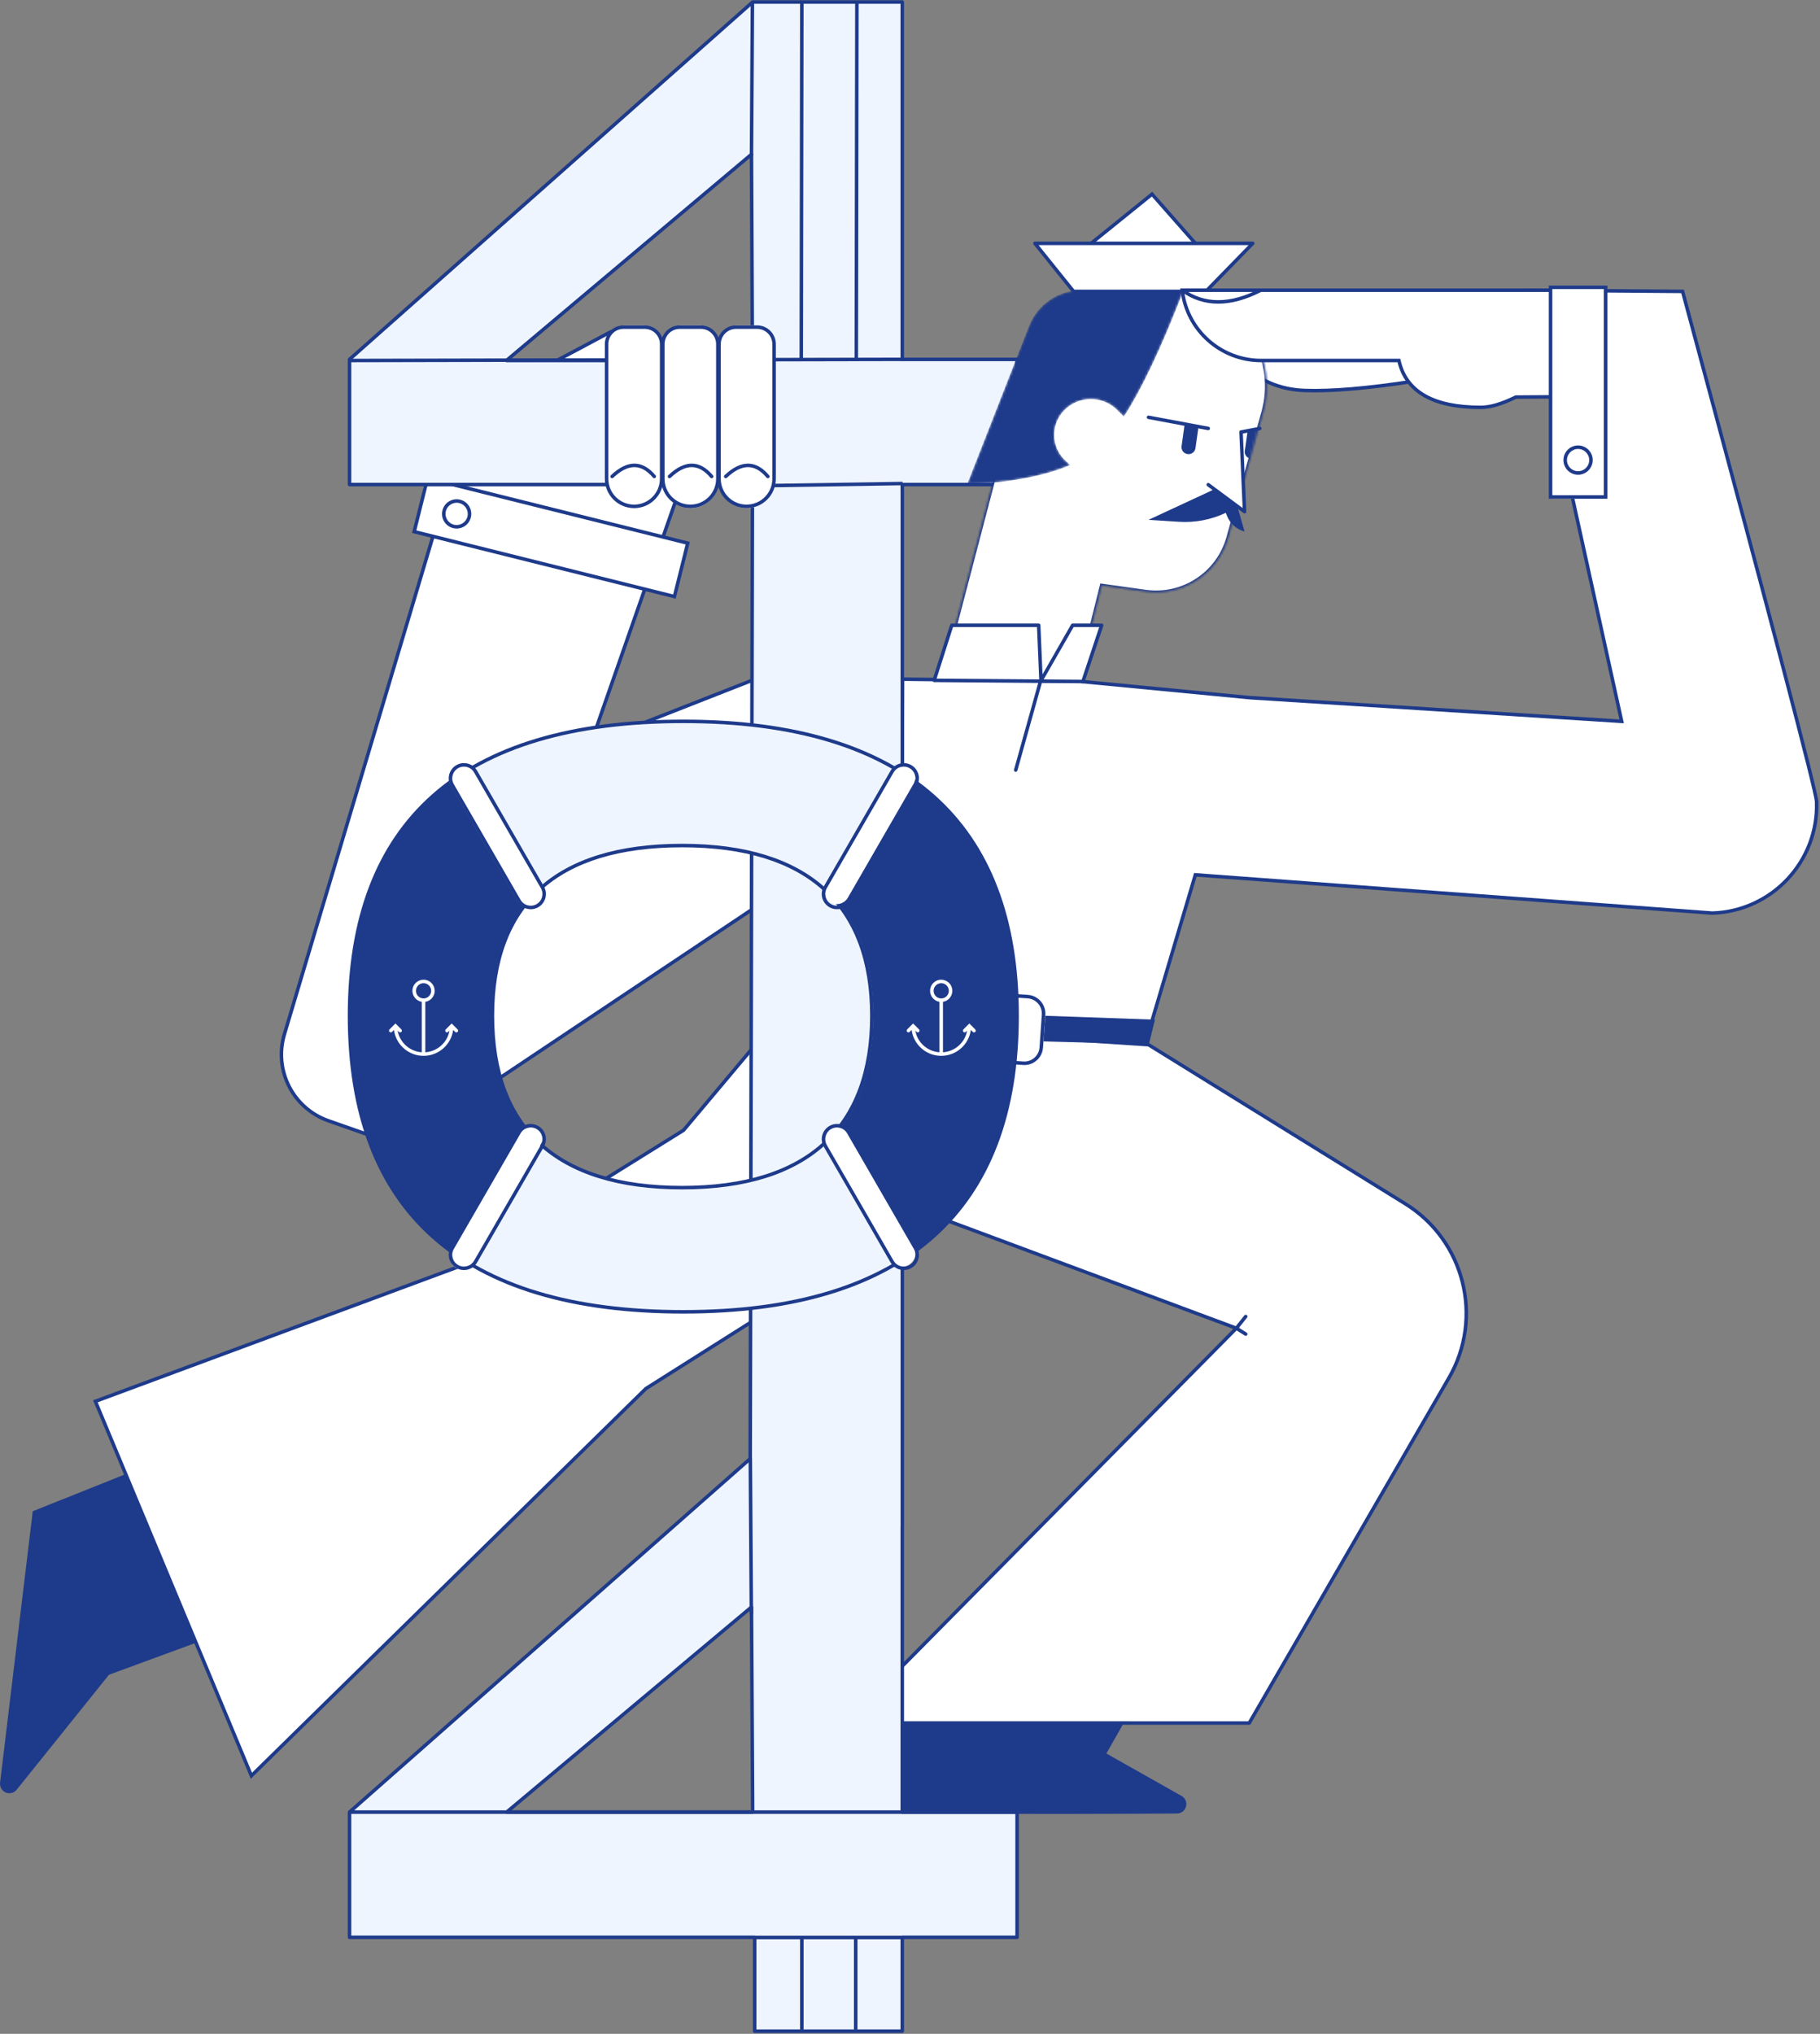 <svg width="777" height="868" viewBox="0 0 777 868" fill="none" xmlns="http://www.w3.org/2000/svg">
<rect x="0" y="0" width="777" height="868" fill="#808080" stroke="none"/>
<path fill-rule="evenodd" clip-rule="evenodd" d="M374.852 729.857L488.83 719.357L472.33 748.36L504.44 766.47C505.69 767.18 506.47 768.5 506.48 769.93C506.49 772.14 504.71 773.94 502.5 773.96C465.851 774.18 438.872 774.2 421.565 774.04C401.97 773.85 385.784 773.48 373.005 772.93L374.852 729.857ZM54.325 628.857L84.325 700.857L46.522 714.751L7.119 763.81C6.254 764.89 4.894 765.45 3.522 765.28C1.329 765.02 -0.235 763.03 0.029 760.83L13.981 644.966L54.325 628.857Z" fill="#1E3A8A"/>
<path fill-rule="evenodd" clip-rule="evenodd" d="M490.43 446.357L600.05 514.249C625.33 529.907 633.59 562.823 618.69 588.559L533.43 735.857L361.325 735.82L527.93 567.357L394.931 517.857L275.825 593.142L107.431 758.36L40.825 598.547L201.931 538.857L291.931 482.857L331.431 435.857L490.43 446.357Z" fill="white"/>
<path d="M527.94 567.811L363.016 734.571L532.89 734.607L617.93 587.683C632.63 562.298 624.48 529.831 599.55 514.387L490.09 446.593L331.655 436.131L292.323 482.931L202.222 538.994L202.086 539.061L41.713 598.479L107.591 756.55L275.195 592.107L275.319 592.008L394.739 516.525L527.58 565.965L531.24 561.389C531.5 561.065 531.97 561.013 532.29 561.272C532.62 561.53 532.67 562.002 532.41 562.326L529.06 566.516L529.17 566.559L529.02 566.718L532.22 568.721C532.57 568.941 532.68 569.404 532.46 569.755C532.24 570.106 531.78 570.213 531.43 569.993L527.94 567.811ZM291.328 481.784L291.251 481.875L291.429 481.721L291.328 481.784ZM291.328 481.784L330.996 434.584L490.56 445.121L600.34 513.111C625.96 528.982 634.33 562.347 619.23 588.435L533.76 736.107L359.424 736.07L526.48 567.155L394.912 518.19L276.188 593.234L107.059 759.17L39.728 597.615L201.494 537.68L291.328 481.784ZM201.494 537.68L201.429 537.721L201.565 537.654L201.494 537.68Z" fill="#1E3A8A"/>
<path fill-rule="evenodd" clip-rule="evenodd" d="M384.825 289.857L459.914 290.729L533.26 297.763L691.83 307.857L651.33 123.857L717.83 124.357C755.83 265.213 774.91 337.821 775.05 342.18C775.9 367.571 756.01 388.844 730.62 389.694L509.83 373.357L489.33 442.357L389.825 437.857L384.825 289.857Z" fill="white"/>
<path d="M490.37 443.157L384.073 434.046L384.578 289.099L385.334 289.108L460.486 289.983L533.81 297.015L691.38 307.046L650.89 123.101L718.9 123.612L719.05 124.162C757.18 265.474 776.15 337.698 776.3 342.155C777.17 367.96 756.95 389.58 731.06 390.443L510.87 374.15L490.37 443.157ZM385.578 432.669L489.28 441.558L509.78 372.565L510.38 372.61L731.09 388.945C756.07 388.108 775.64 367.182 774.8 342.205C774.66 337.95 755.53 265.144 717.75 125.103L652.76 124.615L693.27 308.669L692.28 308.606L533.69 298.51L460.405 291.479L386.073 290.616L385.578 432.669Z" fill="#1E3A8A"/>
<path fill-rule="evenodd" clip-rule="evenodd" d="M441.825 444.357L490.48 445.669L493.08 435.169L441.825 433.357V444.357Z" fill="#1E3A8A"/>
<path fill-rule="evenodd" clip-rule="evenodd" d="M191.325 205.857L121.008 441.442C116.428 456.789 124.71 473.027 139.823 478.33L169.825 488.857L321.825 387.357L321.931 289.857L251.825 317.357L290.825 205.857L263.825 140.857L235.325 154.857L191.325 205.857Z" fill="white"/>
<path d="M292.277 205.107H191.161L120.684 441.227C115.989 456.958 124.478 473.603 139.969 479.038L170.325 489.689L322.97 387.759L323.076 288.757L253.468 316.062L292.277 205.107ZM192.279 206.607H290.163L250.973 318.652L321.574 290.958L321.471 386.956L170.115 488.026L140.466 477.622C125.731 472.452 117.656 456.62 122.122 441.656L192.279 206.607Z" fill="#1E3A8A"/>
<path fill-rule="evenodd" clip-rule="evenodd" d="M293.825 231.858L288.38 255.178L176.825 226.858L181.873 202.858L293.825 231.858Z" fill="white"/>
<path d="M294.521 231.261L288.473 255.518L175.919 227.455L181.967 203.198L294.521 231.261ZM292.703 232.353L183.06 205.016L177.737 226.363L287.381 253.7L292.703 232.353Z" fill="#1E3A8A"/>
<path d="M188.889 217.806C188.054 221.155 190.092 224.547 193.441 225.382C196.79 226.217 200.182 224.179 201.017 220.83C201.852 217.481 199.814 214.089 196.465 213.254C193.116 212.419 189.724 214.457 188.889 217.806ZM190.344 218.169C190.979 215.623 193.557 214.074 196.102 214.709C198.647 215.344 200.196 217.922 199.562 220.467C198.927 223.013 196.349 224.562 193.804 223.927C191.258 223.292 189.709 220.714 190.344 218.169Z" fill="#1E3A8A"/>
<path d="M438.85 424.811L418.898 423.415C414.491 423.107 410.668 426.43 410.36 430.838L409.383 444.804C409.075 449.211 412.398 453.034 416.806 453.342L436.757 454.738C441.165 455.046 444.987 451.723 445.296 447.315L446.272 433.349C446.58 428.942 443.257 425.119 438.85 424.811Z" fill="white"/>
<path d="M418.896 423.197L438.847 424.592C443.255 424.9 446.578 428.723 446.27 433.13L445.293 447.096C444.985 451.504 441.162 454.827 436.755 454.519L416.803 453.124C412.396 452.815 409.073 448.993 409.381 444.585L410.357 430.619C410.666 426.212 414.489 422.889 418.896 423.197ZM418.791 424.693C415.21 424.443 412.104 427.143 411.854 430.724L410.877 444.69C410.627 448.271 413.327 451.377 416.908 451.627L436.859 453.022C440.44 453.273 443.546 450.573 443.797 446.992L444.773 433.026C445.024 429.445 442.324 426.339 438.743 426.088L418.791 424.693Z" fill="#1E3A8A"/>
<path fill-rule="evenodd" clip-rule="evenodd" d="M319.892 622.527L320.841 208.857H321.786V206.795H148.825V153.377L320.93 0.857H384.808V153.377H433.825V206.795H384.808V208.857H384.825V651.857H384.808V773.38H433.825V826.79H384.808V866.86H321.786V826.79H148.825V773.38L319.892 622.527ZM215.93 773.36H320.93L320.43 685.857L215.93 773.36ZM215.825 153.857H320.825L320.43 65.857L215.825 153.857Z" fill="#EEF5FF"/>
<path d="M319.538 622.188L320.486 208.856C320.487 208.442 320.822 208.107 321.236 208.107H321.431V207.545H149.22C148.806 207.545 148.47 207.209 148.47 206.795V153.377C148.47 153.163 148.562 152.958 148.723 152.816L320.828 0.296C320.965 0.175 321.142 0.107 321.325 0.107H385.203C385.617 0.107 385.953 0.443 385.953 0.857V152.627H434.22C434.634 152.627 434.97 152.963 434.97 153.377V206.795C434.97 207.209 434.634 207.545 434.22 207.545H385.953V208.697C385.964 208.749 385.97 208.802 385.97 208.857V651.857C385.97 651.912 385.964 651.966 385.953 652.018V772.63H434.22C434.634 772.63 434.97 772.96 434.97 773.38V826.79C434.97 827.21 434.634 827.54 434.22 827.54H385.953V866.86C385.953 867.27 385.617 867.61 385.203 867.61H322.181C321.767 867.61 321.431 867.27 321.431 866.86V827.54H149.22C148.806 827.54 148.47 827.21 148.47 826.79V773.38C148.47 773.16 148.563 772.96 148.724 772.81L319.538 622.188ZM321.431 208.107H322.181L321.431 208.857V208.107ZM321.037 622.529C321.037 622.744 320.945 622.948 320.783 623.09L149.97 773.72V826.04H322.181C322.595 826.04 322.931 826.38 322.931 826.79V866.11H384.453V826.79C384.453 826.38 384.789 826.04 385.203 826.04H433.47V774.13H385.203C384.789 774.13 384.453 773.79 384.453 773.38V651.857C384.453 651.802 384.459 651.749 384.47 651.697V209.018C384.459 208.966 384.453 208.912 384.453 208.857V206.795C384.453 206.38 384.789 206.045 385.203 206.045H433.47V154.127H385.203C384.789 154.127 384.453 153.792 384.453 153.377V1.607H321.61L149.97 153.715V206.045H322.181C322.595 206.045 322.931 206.38 322.931 206.795V208.857C322.931 209.272 322.595 209.607 322.181 209.607H321.984L321.037 622.529ZM216.325 774.11C215.625 774.11 215.307 773.23 215.844 772.78L320.344 685.282C320.831 684.875 321.572 685.218 321.575 685.853L322.075 773.35C322.078 773.77 321.741 774.11 321.325 774.11H216.325ZM320.571 772.61L320.085 687.456L218.389 772.61H320.571ZM216.22 154.607C215.52 154.607 215.202 153.734 215.737 153.283L320.343 65.284C320.829 64.874 321.573 65.218 321.575 65.854L321.97 153.854C321.972 154.27 321.636 154.607 321.22 154.607H216.22ZM320.467 153.107L320.083 67.462L218.277 153.107H320.467Z" fill="#1E3A8A"/>
<path d="M291.325 559.857C194.703 559.857 148.825 515.057 148.825 433.507C148.825 352.307 194.703 307.857 291.325 307.857C387.6 307.857 433.825 352.657 433.825 433.507C433.825 514.707 387.6 559.857 291.325 559.857ZM290.825 506.857C346.469 506.857 371.825 479.264 371.825 433.508C371.825 388.101 346.469 360.857 290.825 360.857C235.182 360.857 209.825 387.752 209.825 433.508C209.825 479.613 235.182 506.857 290.825 506.857Z" fill="#EEF5FF"/>
<path d="M291.72 560.607C196.415 560.607 148.47 517.047 148.47 433.507C148.47 350.363 196.374 307.107 291.72 307.107C386.704 307.107 434.97 350.7 434.97 433.507C434.97 516.71 386.664 560.607 291.72 560.607ZM291.72 559.107C385.866 559.107 433.47 515.848 433.47 433.507C433.47 351.564 385.908 308.607 291.72 308.607C197.171 308.607 149.97 351.228 149.97 433.507C149.97 516.185 197.213 559.107 291.72 559.107ZM291.22 507.607C236.896 507.607 209.47 481.668 209.47 433.508C209.47 385.745 236.862 360.107 291.22 360.107C345.443 360.107 372.97 385.962 372.97 433.508C372.97 481.451 345.411 507.607 291.22 507.607ZM291.22 506.107C344.6 506.107 371.47 480.605 371.47 433.508C371.47 386.813 344.635 361.607 291.22 361.607C237.669 361.607 210.97 386.597 210.97 433.508C210.97 480.82 237.706 506.107 291.22 506.107Z" fill="#1E3A8A"/>
<path d="M198.939 538.356C165.186 517.551 148.825 482.036 148.825 433.507C148.825 384.743 165.487 349.233 199.873 328.645L229.414 380.067C216.15 392.509 209.825 410.656 209.825 433.508C209.825 455.781 215.743 473.653 228.134 486.177L198.939 538.356ZM383.711 538.356L354.516 486.177C366.907 473.653 372.825 455.781 372.825 433.508C372.825 410.656 366.5 392.509 353.237 380.067L382.777 328.645C417.163 349.233 433.825 384.743 433.825 433.507C433.825 482.036 417.465 517.551 383.711 538.356Z" fill="#1E3A8A"/>
<path d="M193.463 439.556C192.633 445.795 187.291 450.608 180.825 450.608C174.359 450.608 169.018 445.795 168.187 439.556L167.356 440.388C167.063 440.681 166.588 440.681 166.295 440.388C166.002 440.095 166.002 439.62 166.295 439.327L168.825 436.797L171.356 439.327C171.648 439.62 171.648 440.095 171.356 440.388C171.063 440.681 170.588 440.681 170.295 440.388L169.75 439.843C170.645 444.87 174.878 448.741 180.075 449.083V427.548C179.915 427.523 179.755 427.489 179.596 427.446C177.062 426.767 175.558 424.162 176.237 421.628C176.916 419.094 179.521 417.591 182.055 418.269C184.589 418.948 186.092 421.553 185.413 424.087C184.913 425.954 183.368 427.262 181.575 427.549V449.083C186.772 448.741 191.006 444.87 191.901 439.843L191.356 440.388C191.063 440.681 190.588 440.681 190.295 440.388C190.002 440.095 190.002 439.62 190.295 439.327L192.825 436.797L195.356 439.327C195.648 439.62 195.648 440.095 195.356 440.388C195.063 440.681 194.588 440.681 194.295 440.388L193.463 439.556ZM179.984 425.997C181.718 426.461 183.5 425.433 183.964 423.699C184.429 421.965 183.4 420.183 181.666 419.718C179.933 419.254 178.15 420.283 177.686 422.016C177.221 423.75 178.25 425.532 179.984 425.997Z" fill="white"/>
<path d="M402.575 449.083V427.548C402.735 427.523 402.895 427.489 403.055 427.446C405.589 426.767 407.092 424.162 406.413 421.628C405.734 419.094 403.13 417.591 400.596 418.269C398.062 418.948 396.558 421.553 397.237 424.087C397.737 425.954 399.283 427.262 401.075 427.549V449.083C395.878 448.741 391.645 444.87 390.75 439.843L391.295 440.388C391.588 440.681 392.063 440.681 392.356 440.388C392.648 440.095 392.648 439.62 392.356 439.327L389.825 436.797L387.295 439.327C387.002 439.62 387.002 440.095 387.295 440.388C387.588 440.681 388.063 440.681 388.356 440.388L389.187 439.556C390.018 445.795 395.359 450.608 401.825 450.608C408.291 450.608 413.633 445.795 414.463 439.556L415.295 440.388C415.588 440.681 416.063 440.681 416.356 440.388C416.648 440.095 416.648 439.62 416.356 439.327L413.825 436.797L411.295 439.327C411.002 439.62 411.002 440.095 411.295 440.388C411.588 440.681 412.063 440.681 412.356 440.388L412.901 439.843C412.006 444.87 407.772 448.741 402.575 449.083ZM402.666 425.997C400.933 426.461 399.15 425.433 398.686 423.699C398.221 421.965 399.25 420.183 400.984 419.718C402.718 419.254 404.5 420.283 404.964 422.016C405.429 423.75 404.4 425.532 402.666 425.997Z" fill="white"/>
<path fill-rule="evenodd" clip-rule="evenodd" d="M595.83 140.857L529.4 153.592C536.66 161.614 545.93 165.829 557.22 166.237C568.51 166.645 583.95 165.342 603.54 162.327L595.83 140.857Z" fill="white"/>
<path d="M579.52 142.012L579.15 140.558L527.82 153.579L528.66 154.503C536.05 162.676 545.52 166.979 557.01 167.394C568.35 167.804 583.84 166.497 603.47 163.476L603.24 161.993C583.69 165.001 568.3 166.301 557.06 165.895C546.41 165.51 537.61 161.688 530.63 154.415L579.52 142.012Z" fill="#1E3A8A"/>
<mask id="mask0_165_221" style="mask-type:alpha" maskUnits="userSpaceOnUse" x="401" y="123" width="140" height="167">
<path d="M460.325 289.857L470.33 249.857L489.1 252.482C504.98 254.701 520.04 244.834 524.35 229.397L539.3 175.885C545.39 154.075 532.64 131.458 510.83 125.368C507.24 124.366 503.53 123.857 499.81 123.857H466.162C453.886 123.857 443.155 132.138 440.043 144.013L401.825 289.857H460.325Z" fill="white"/>
</mask>
<g mask="url(#mask0_165_221)">
<path d="M460.325 289.857L470.33 249.857L489.1 252.482C504.98 254.701 520.04 244.834 524.35 229.397L539.3 175.885C545.39 154.075 532.64 131.458 510.83 125.368C507.24 124.366 503.53 123.857 499.81 123.857H466.162C453.886 123.857 443.155 132.138 440.043 144.013L401.825 289.857H460.325Z" fill="white"/>
<mask id="mask1_165_221" style="mask-type:alpha" maskUnits="userSpaceOnUse" x="401" y="123" width="140" height="167">
<path d="M460.325 289.857L470.33 249.857L489.1 252.482C504.98 254.701 520.04 244.834 524.35 229.397L539.3 175.885C545.39 154.075 532.64 131.458 510.83 125.368C507.24 124.366 503.53 123.857 499.81 123.857H466.162C453.886 123.857 443.155 132.138 440.043 144.013L401.825 289.857H460.325Z" fill="white"/>
</mask>
<g mask="url(#mask1_165_221)">
<path d="M460.325 289.857L470.33 249.857L489.1 252.482C504.98 254.701 520.04 244.834 524.35 229.397L539.3 175.885C545.39 154.075 532.64 131.458 510.83 125.368C507.24 124.366 503.53 123.857 499.81 123.857H466.162C453.886 123.857 443.155 132.138 440.043 144.013L401.825 289.857H460.325Z" fill="white"/>
<path fill-rule="evenodd" clip-rule="evenodd" d="M532.69 183.498L537.83 182.857L537.15 193.223C537.06 194.757 535.73 195.92 534.2 195.82C534.13 195.816 534.06 195.809 533.99 195.799C532.35 195.569 531.21 194.052 531.44 192.411L532.69 183.498Z" fill="#1E3A8A"/>
</g>
<path d="M489 253.225C505.24 255.496 520.66 245.398 525.08 229.599L540.02 176.086C546.22 153.878 533.24 130.847 511.04 124.646C507.38 123.625 503.6 123.107 499.81 123.107H466.162C453.545 123.107 442.516 131.618 439.318 143.823L400.854 290.607H460.911L470.89 250.694L489 253.225ZM459.74 289.107H402.797L440.769 144.203C443.794 132.658 454.227 124.607 466.162 124.607H499.81C503.47 124.607 507.11 125.106 510.63 126.091C532.04 132.069 544.55 154.273 538.57 175.683L523.63 229.195C519.42 244.271 504.71 253.906 489.21 251.739L469.76 249.021L459.74 289.107Z" fill="#1E3A8A"/>
</g>
<mask id="mask2_165_221" style="mask-type:alpha" maskUnits="userSpaceOnUse" x="412" y="123" width="94" height="84">
<path d="M479.81 177.841L476.95 174.983C470.79 168.818 460.809 168.762 454.575 174.857C448.647 180.654 448.54 190.159 454.337 196.087C454.501 196.255 454.669 196.419 454.841 196.579L456.873 198.471C446.132 203.094 431.449 205.889 412.825 206.857L439.354 139.107C442.956 129.909 451.824 123.857 461.702 123.857H505.33C496.06 147.857 487.56 165.852 479.81 177.841Z" fill="white"/>
</mask>
<g mask="url(#mask2_165_221)">
<path d="M479.81 177.841L476.95 174.983C470.79 168.818 460.809 168.762 454.575 174.857C448.647 180.654 448.54 190.159 454.337 196.087C454.501 196.255 454.669 196.419 454.841 196.579L456.873 198.471C446.132 203.094 431.449 205.889 412.825 206.857L439.354 139.107C442.956 129.909 451.824 123.857 461.702 123.857H505.33C496.06 147.857 487.56 165.852 479.81 177.841Z" fill="#1E3A8A"/>
</g>
<path fill-rule="evenodd" clip-rule="evenodd" d="M465.825 103.357L491.83 82.357L510.33 103.357" fill="white"/>
<path fill-rule="evenodd" clip-rule="evenodd" d="M441.825 103.357C441.825 103.357 447.325 110.191 458.325 123.857H514.83L534.83 103.357C472.83 103.357 441.825 103.357 441.825 103.357Z" fill="white"/>
<path d="M491.74 83.892L509.76 104.353L510.89 103.361L491.91 81.822L465.354 103.274L466.297 104.441L491.74 83.892Z" fill="#1E3A8A"/>
<path d="M441.241 104.328L457.741 124.828C457.884 125.005 458.099 125.107 458.326 125.107H514.83C515.03 125.107 515.22 125.026 515.36 124.881L535.36 104.381C535.83 103.906 535.49 103.107 534.83 103.107H441.826C441.196 103.107 440.846 103.837 441.241 104.328ZM533.05 104.607L514.51 123.607H458.685L443.392 104.607H533.05Z" fill="#1E3A8A"/>
<path fill-rule="evenodd" clip-rule="evenodd" d="M529.83 184.857L531.33 218.857L515.83 207.357" fill="white"/>
<path fill-rule="evenodd" clip-rule="evenodd" d="M406.325 266.857H443.43L444.43 290.444L457.93 266.857H470.33L462.325 290.857L398.825 290.357L406.325 266.857Z" fill="white"/>
<path d="M511.56 182.824L510.38 191.246C510.15 192.886 508.63 194.029 506.99 193.799C505.35 193.568 504.21 192.051 504.44 190.411L505.66 181.722L490.19 178.833C489.78 178.757 489.51 178.365 489.59 177.958C489.66 177.551 490.06 177.283 490.46 177.359L515.96 182.12C516.37 182.196 516.64 182.588 516.56 182.995C516.49 183.402 516.09 183.671 515.69 183.595L511.56 182.824ZM529.94 183.616L537.68 182.121C538.09 182.042 538.48 182.308 538.56 182.715C538.64 183.122 538.37 183.515 537.97 183.594L530.61 185.015L532.07 218.324C532.1 218.955 531.39 219.336 530.88 218.96L528.58 217.256L531.33 226.857C527.87 225.914 525.07 223.381 523.78 220.036L523.33 218.857C517.09 221.809 510.22 223.127 503.33 222.688L490.33 221.857L517.67 209.161L515.38 207.46C515.05 207.213 514.98 206.743 515.22 206.41C515.47 206.078 515.94 206.008 516.27 206.255L530.51 216.816L529.08 184.39C529.06 183.977 529.38 183.626 529.79 183.608C529.84 183.606 529.89 183.609 529.94 183.616Z" fill="#1E3A8A"/>
<path d="M444.793 291.469L434.35 328.846C434.239 329.245 433.825 329.478 433.426 329.367C433.027 329.255 432.794 328.842 432.906 328.443L443.239 291.457L398.819 291.107C398.314 291.103 397.957 290.611 398.111 290.129L405.611 266.629C405.71 266.318 405.999 266.107 406.325 266.107H443.43C443.832 266.107 444.163 266.424 444.18 266.826L445.07 287.817L457.28 266.485C457.413 266.251 457.661 266.107 457.93 266.107H470.33C470.84 266.107 471.2 266.609 471.04 267.095L463.037 291.095C462.934 291.403 462.644 291.61 462.319 291.607L444.793 291.469ZM399.849 289.615L443.659 289.96L442.712 267.607H406.873L399.849 289.615ZM461.786 290.103L469.28 267.607H458.365L445.563 289.975L461.786 290.103Z" fill="#1E3A8A"/>
<path fill-rule="evenodd" clip-rule="evenodd" d="M538.53 153.857H597.33C600.33 167.191 611.99 173.857 632.33 173.857C636.34 173.857 641.31 172.394 647.24 169.466L662.33 169.357V123.857H504.83C506.82 140.96 521.31 153.857 538.53 153.857Z" fill="white"/>
<path d="M632.22 174.607C636.33 174.607 641.36 173.138 647.31 170.214L662.97 170.102V123.107H503.88L503.98 123.944C506.01 141.425 520.82 154.607 538.42 154.607H596.63C599.92 167.948 611.87 174.607 632.22 174.607ZM661.47 124.607V168.613L646.96 168.717L646.8 168.793C640.97 171.674 636.1 173.107 632.22 173.107C612.2 173.107 600.86 166.628 597.95 153.693L597.82 153.107H538.42C521.87 153.107 507.89 140.914 505.57 124.607H661.47Z" fill="#1E3A8A"/>
<path d="M504.28 124.468C513.86 131.312 525.33 131.312 538.56 124.525L537.88 123.19C525.11 129.737 514.24 129.737 505.16 123.247L504.28 124.468Z" fill="#1E3A8A"/>
<path d="M685.83 121.857H661.83V212.857H685.83V121.857Z" fill="white"/>
<path d="M661.22 121.857H686.22V212.857H661.22V121.857ZM662.72 211.357H684.72V123.357H662.72V211.357Z" fill="#1E3A8A"/>
<path d="M673.72 202.607C677.17 202.607 679.97 199.809 679.97 196.357C679.97 192.906 677.17 190.107 673.72 190.107C670.27 190.107 667.47 192.906 667.47 196.357C667.47 199.809 670.27 202.607 673.72 202.607ZM673.72 201.107C671.1 201.107 668.97 198.981 668.97 196.357C668.97 193.734 671.1 191.607 673.72 191.607C676.34 191.607 678.47 193.734 678.47 196.357C678.47 198.981 676.34 201.107 673.72 201.107Z" fill="#1E3A8A"/>
<path d="M385.324 152.607L149.824 153.107L149.827 154.607L385.327 154.107L385.324 152.607Z" fill="#1E3A8A"/>
<path d="M385.325 206.357L321.22 207.357" stroke="#1E3A8A" stroke-width="1.5"/>
<path d="M364.575 827.61H343.075V865.86C343.075 866.27 342.739 866.61 342.325 866.61C341.911 866.61 341.575 866.27 341.575 865.86V827.61H321.825V826.11H385.825V827.61H366.075V865.86C366.075 866.27 365.739 866.61 365.325 866.61C364.911 866.61 364.575 866.27 364.575 865.86V827.61Z" fill="#1E3A8A"/>
<path d="M433.628 772.61H149.825C149.411 772.61 149.075 772.94 149.075 773.36C149.075 773.77 149.411 774.11 149.825 774.11H433.628C434.042 774.11 434.378 773.77 434.378 773.36C434.378 772.94 434.042 772.61 433.628 772.61Z" fill="#1E3A8A"/>
<path fill-rule="evenodd" clip-rule="evenodd" d="M266.825 138.857H274.825C279.243 138.857 282.825 142.439 282.825 146.857V204.857C282.825 211.485 277.453 216.857 270.825 216.857C264.198 216.857 258.825 211.485 258.825 204.857V146.857C258.825 142.439 262.407 138.857 266.825 138.857Z" fill="white"/>
<path fill-rule="evenodd" clip-rule="evenodd" d="M290.825 138.857H298.825C303.243 138.857 306.825 142.439 306.825 146.857V204.857C306.825 211.485 301.453 216.857 294.825 216.857C288.198 216.857 282.825 211.485 282.825 204.857V146.857C282.825 142.439 286.407 138.857 290.825 138.857Z" fill="white"/>
<path fill-rule="evenodd" clip-rule="evenodd" d="M314.825 138.857H322.825C327.243 138.857 330.825 142.439 330.825 146.857V204.857C330.825 211.485 325.453 216.857 318.825 216.857C312.198 216.857 306.825 211.485 306.825 204.857V146.857C306.825 142.439 310.407 138.857 314.825 138.857Z" fill="white"/>
<path d="M306.72 207.869C305.203 213.063 300.405 216.857 294.72 216.857C289.036 216.857 284.238 213.063 282.72 207.869C281.203 213.063 276.405 216.857 270.72 216.857C263.817 216.857 258.22 211.261 258.22 204.357V146.857C258.22 142.439 261.802 138.857 266.22 138.857H275.22C278.657 138.857 281.588 141.025 282.72 144.067C283.853 141.025 286.783 138.857 290.22 138.857H299.22C302.657 138.857 305.588 141.025 306.72 144.067C307.853 141.025 310.783 138.857 314.22 138.857H323.22C327.638 138.857 331.22 142.439 331.22 146.857V204.357C331.22 211.261 325.624 216.857 318.72 216.857C313.036 216.857 308.238 213.063 306.72 207.869ZM266.22 140.357C262.63 140.357 259.72 143.268 259.72 146.857V204.357C259.72 210.433 264.645 215.357 270.72 215.357C276.795 215.357 281.72 210.433 281.72 204.357V146.857C281.72 143.268 278.81 140.357 275.22 140.357H266.22ZM290.22 140.357C286.63 140.357 283.72 143.268 283.72 146.857V204.357C283.72 210.433 288.645 215.357 294.72 215.357C300.795 215.357 305.72 210.433 305.72 204.357V146.857C305.72 143.268 302.81 140.357 299.22 140.357H290.22ZM314.22 140.357C310.63 140.357 307.72 143.268 307.72 146.857V204.357C307.72 210.433 312.645 215.357 318.72 215.357C324.795 215.357 329.72 210.433 329.72 204.357V146.857C329.72 143.268 326.81 140.357 323.22 140.357H314.22Z" fill="#1E3A8A"/>
<path d="M260.868 140.695L237.368 153.195L238.073 154.52L261.573 142.02L260.868 140.695Z" fill="#1E3A8A"/>
<path fill-rule="evenodd" clip-rule="evenodd" d="M194.644 326.98C197.513 325.323 201.183 326.306 202.84 329.176L231.34 378.539C232.997 381.409 232.013 385.079 229.144 386.735C226.274 388.392 222.604 387.409 220.947 384.539L192.447 335.176C190.791 332.306 191.774 328.637 194.644 326.98ZM194.644 541.101C192.252 539.721 191.433 536.663 192.813 534.271L222.313 483.176C223.694 480.784 226.752 479.965 229.144 481.346C231.535 482.726 232.354 485.784 230.974 488.176L201.474 539.271C200.093 541.663 197.035 542.482 194.644 541.101ZM387.962 327.096C390.592 328.614 391.494 331.978 389.975 334.609L361.975 383.106C360.456 385.737 357.092 386.638 354.462 385.119C351.831 383.601 350.93 380.237 352.449 377.606L380.449 329.109C381.967 326.478 385.331 325.577 387.962 327.096ZM387.895 539.869C385.025 541.526 381.355 540.543 379.699 537.673L351.699 489.176C350.042 486.306 351.025 482.637 353.895 480.98C356.764 479.323 360.434 480.306 362.091 483.176L390.091 531.673C391.748 534.543 390.764 538.213 387.895 539.869Z" fill="white"/>
<path d="M194.825 326.547C197.934 324.752 201.91 325.817 203.704 328.926L232.204 378.289C233.999 381.398 232.934 385.374 229.825 387.168C226.716 388.963 222.741 387.898 220.946 384.789L192.446 335.426C190.651 332.317 191.716 328.342 194.825 326.547ZM193.745 334.676L222.245 384.039C223.626 386.431 226.684 387.25 229.075 385.869C231.467 384.489 232.286 381.431 230.905 379.039L202.405 329.676C201.025 327.284 197.967 326.465 195.575 327.846C193.184 329.226 192.364 332.284 193.745 334.676ZM194.825 541.168C191.716 539.374 190.651 535.398 192.446 532.289L220.946 482.926C222.741 479.817 226.716 478.752 229.825 480.547C232.934 482.342 233.999 486.317 232.204 489.426L203.704 538.789C201.91 541.898 197.934 542.963 194.825 541.168ZM195.575 539.869C197.967 541.25 201.025 540.431 202.405 538.039L230.905 488.676C232.286 486.284 231.467 483.226 229.075 481.846C226.684 480.465 223.626 481.284 222.245 483.676L193.745 533.039C192.364 535.431 193.184 538.489 195.575 539.869ZM389.076 326.547C392.185 328.342 393.25 332.317 391.456 335.426L362.956 384.789C361.161 387.898 357.185 388.963 354.076 387.168C350.967 385.374 349.902 381.398 351.697 378.289L380.197 328.926C381.992 325.817 385.967 324.752 389.076 326.547ZM381.496 329.676L352.996 379.039C351.616 381.431 352.435 384.489 354.826 385.869C357.218 387.25 360.276 386.431 361.656 384.039L390.156 334.676C391.537 332.284 390.718 329.226 388.326 327.846C385.935 326.465 382.877 327.284 381.496 329.676ZM389.076 541.168C385.967 542.963 381.992 541.898 380.197 538.789L351.697 489.426C349.902 486.317 350.967 482.342 354.076 480.547C357.185 478.752 361.161 479.817 362.956 482.926L391.456 532.289C393.25 535.398 392.185 539.374 389.076 541.168ZM388.326 539.869C390.718 538.489 391.537 535.431 390.156 533.039L361.656 483.676C360.276 481.284 357.218 480.465 354.826 481.846C352.435 483.226 351.616 486.284 352.996 488.676L381.496 538.039C382.877 540.431 385.935 541.25 388.326 539.869Z" fill="#1E3A8A"/>
<path d="M261.842 203.901C261.541 204.186 261.067 204.174 260.781 203.874C260.496 203.574 260.508 203.099 260.809 202.814C267.775 196.195 274.274 196.195 279.899 202.874C280.166 203.191 280.125 203.664 279.808 203.931C279.491 204.198 279.018 204.157 278.752 203.841C273.709 197.853 268.208 197.853 261.842 203.901ZM286.342 203.901C286.041 204.186 285.567 204.174 285.281 203.874C284.996 203.574 285.008 203.099 285.309 202.814C292.275 196.195 298.774 196.195 304.399 202.874C304.666 203.191 304.625 203.664 304.308 203.931C303.991 204.198 303.518 204.157 303.252 203.841C298.209 197.853 292.708 197.853 286.342 203.901ZM310.342 203.901C310.041 204.186 309.567 204.174 309.281 203.874C308.996 203.574 309.008 203.099 309.309 202.814C316.275 196.195 322.774 196.195 328.399 202.874C328.666 203.191 328.625 203.664 328.308 203.931C327.991 204.198 327.518 204.157 327.252 203.841C322.209 197.853 316.708 197.853 310.342 203.901Z" fill="#1E3A8A"/>
<path d="M320.325 622.357L320.773 688.857" stroke="#1E3A8A" stroke-width="1.5" stroke-linejoin="round"/>
<path d="M320.47 1.353L321.97 1.362L321.575 66.362L320.075 66.353L320.47 1.353ZM341.575 0.108C341.575 -0.307 341.911 0.608 342.325 0.608C342.739 0.608 343.075 0.943 343.075 1.358L342.825 153.358C342.825 153.772 342.739 153.858 342.325 153.858C341.911 153.858 341.325 153.772 341.325 153.358L341.575 0.108ZM365.075 1.358C365.075 0.943 365.411 0.608 365.825 0.608C366.239 0.608 366.575 0.943 366.575 1.358L366.325 153.358C366.325 153.772 365.989 154.108 365.575 154.108C365.161 154.108 364.825 153.772 364.825 153.358L365.075 1.358Z" fill="#1E3A8A"/>
</svg>
